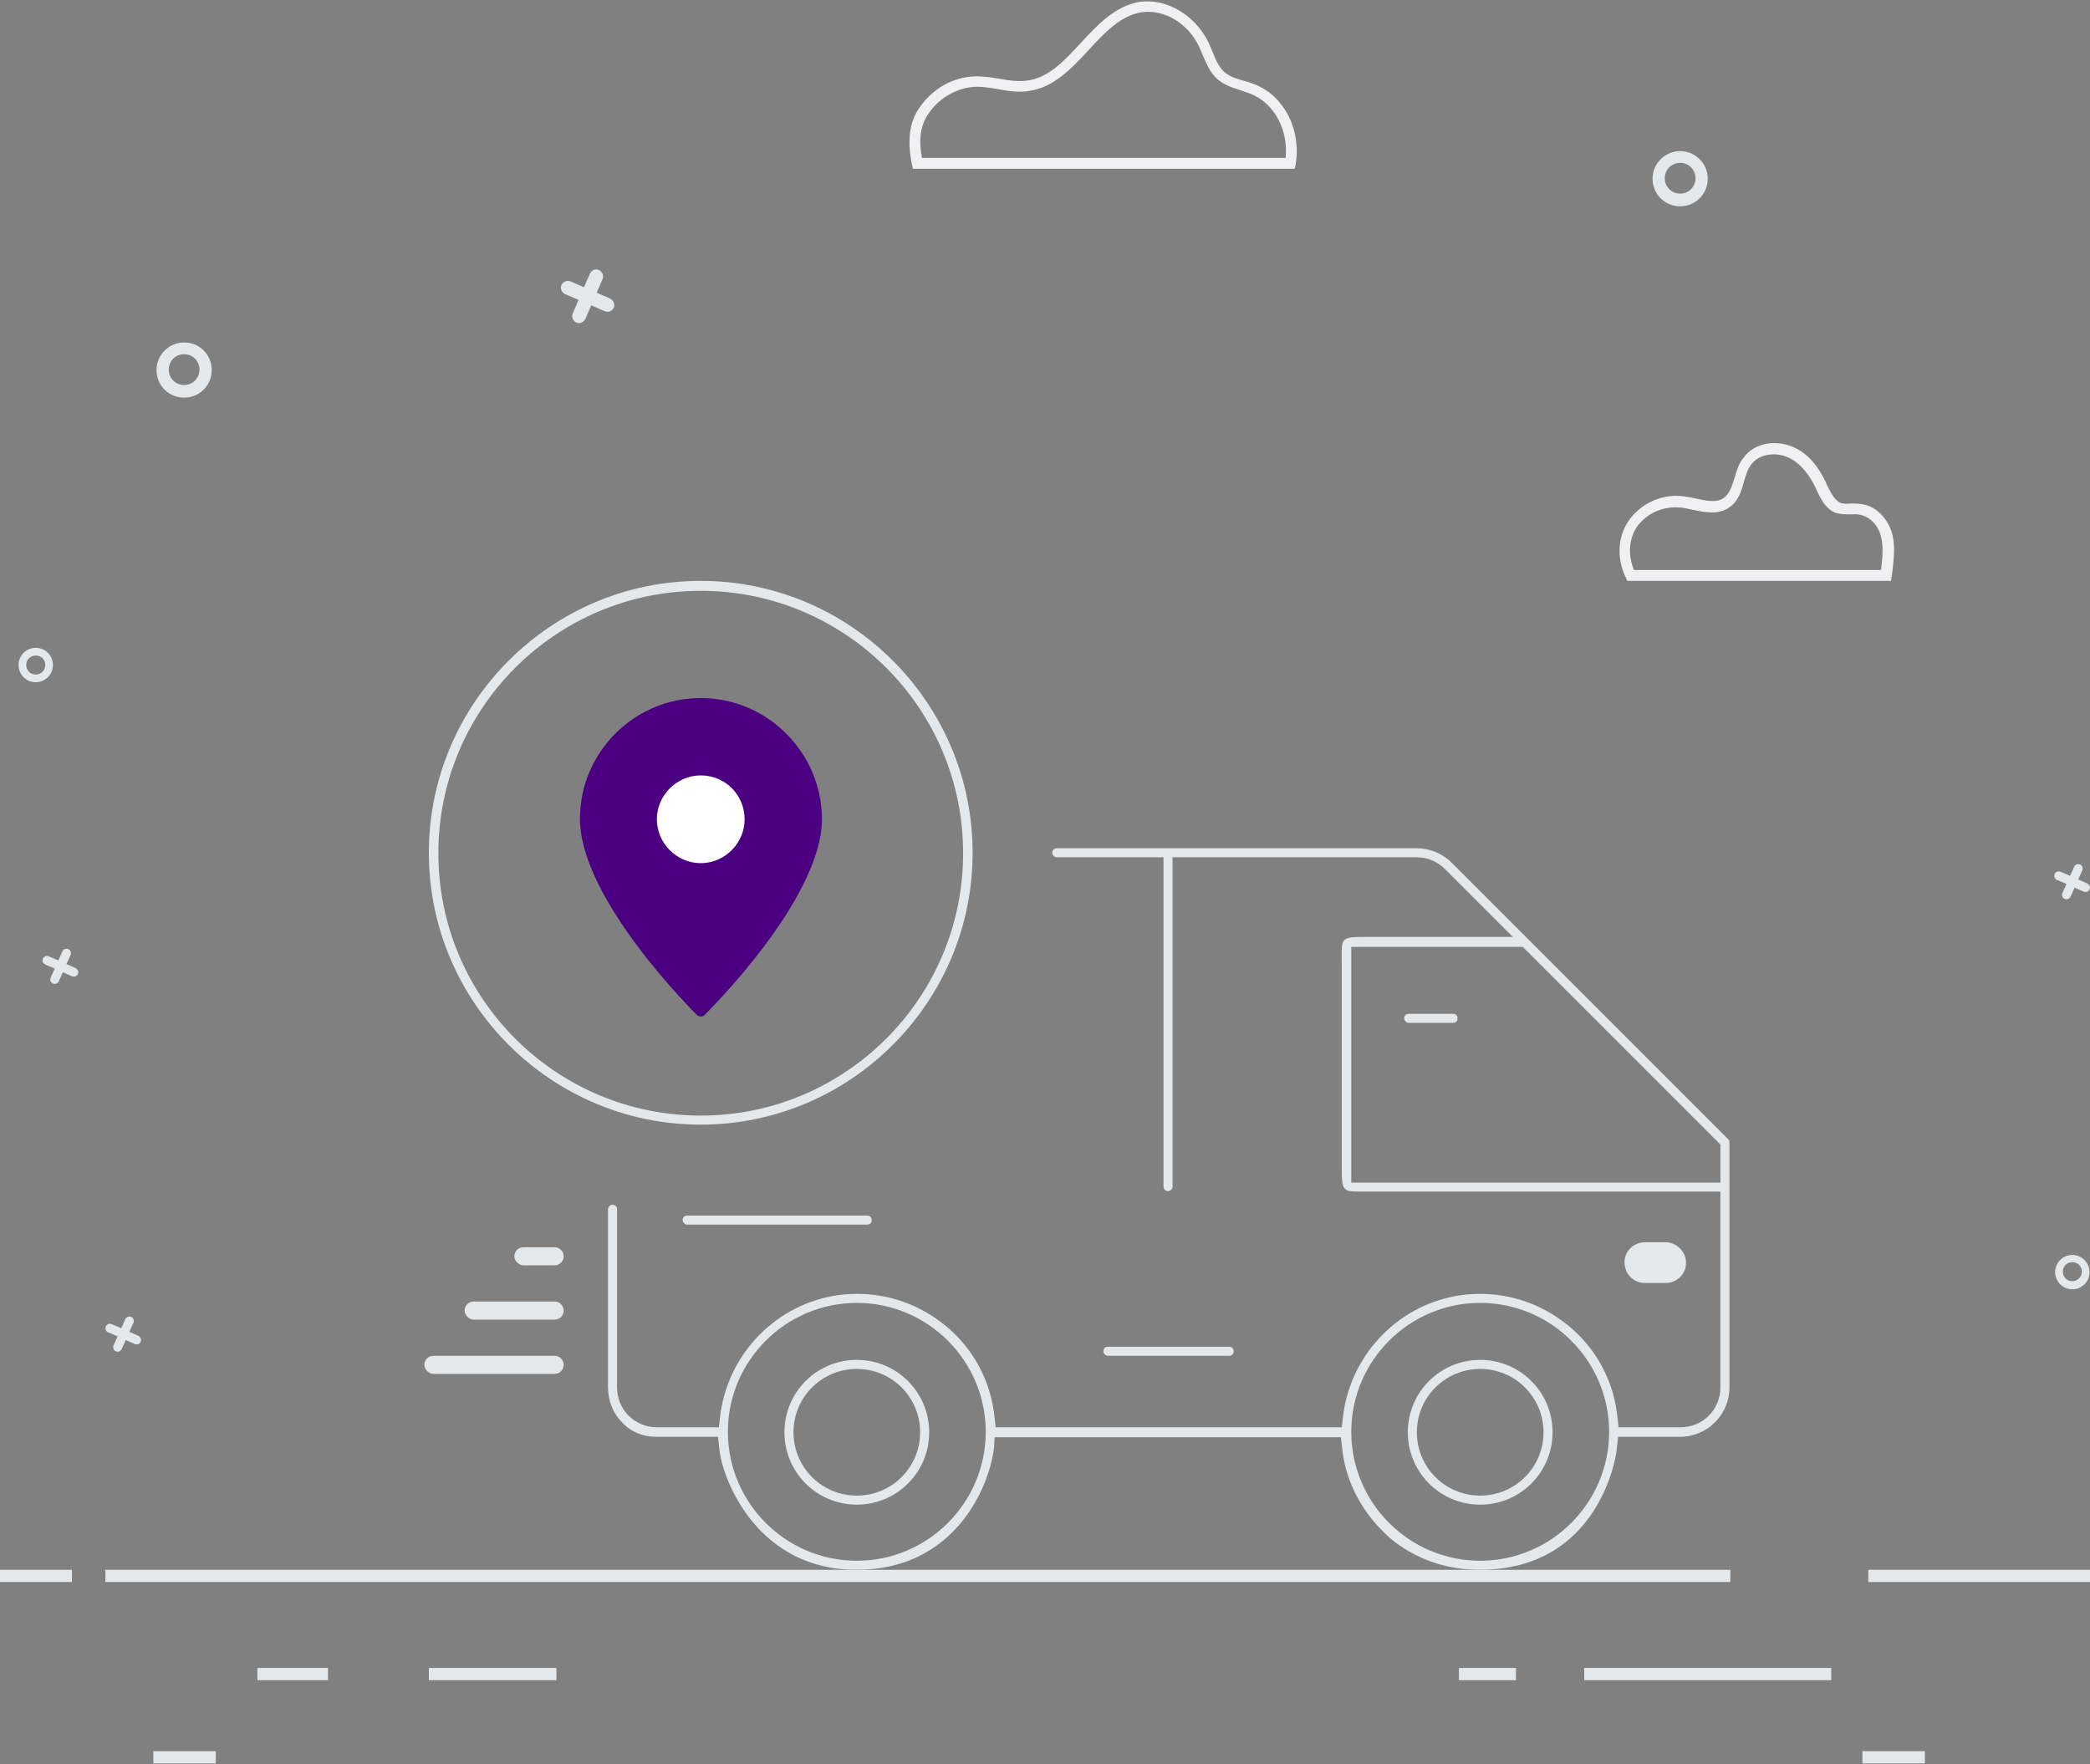 <?xml version="1.0" encoding="utf-8"?>
<!-- Generator: Adobe Illustrator 24.1.3, SVG Export Plug-In . SVG Version: 6.00 Build 0)  -->
<svg version="1.1" id="Layer_1" xmlns="http://www.w3.org/2000/svg" xmlns:xlink="http://www.w3.org/1999/xlink" x="0px" y="0px"
	 width="462px" height="390px" viewBox="0 0 462 390" enable-background="new 0 0 462 390" xml:space="preserve">
<rect x="0" y="0" width="462" height="390" fill="#808080" stroke="none"/>
<g>
	<path fill="#E4E8EA" d="M134.9,66l-3-1.3l1.3-3c0.3-0.7,0-1.6-0.8-2s-1.6,0-2,0.8l-1.3,3l-3-1.3c-0.7-0.3-1.6,0-2,0.8
		c-0.3,0.7,0,1.6,0.8,2l3,1.3l-1.3,3c-0.3,0.7,0,1.6,0.8,2c0.7,0.3,1.6,0,2-0.8l1.3-3l3,1.3c0.8,0.3,1.6,0,2-0.8
		C136,67.3,135.6,66.4,134.9,66z"/>
	<path fill="#E4E8EA" d="M16.7,214l-2-0.9l0.9-2c0.2-0.5,0-1.1-0.5-1.3s-1.1,0-1.3,0.5l-0.9,2l-2.1-0.9c-0.5-0.2-1.1,0-1.3,0.5
		s0,1.1,0.5,1.3l2.1,0.9l-0.9,2c-0.2,0.5,0,1.1,0.5,1.3s1.1,0,1.3-0.5l0.9-2l2,0.9c0.5,0.2,1.1,0,1.3-0.5
		C17.5,214.9,17.2,214.3,16.7,214z"/>
	<path fill="#E4E8EA" d="M461.4,195.3l-2-0.9l0.9-2c0.2-0.5,0-1.1-0.5-1.3s-1.1,0-1.3,0.5l-0.9,2l-2.1-0.9c-0.5-0.2-1.1,0-1.3,0.5
		s0,1.1,0.5,1.3l2.1,0.9l-0.9,2c-0.2,0.5,0,1.1,0.5,1.3s1.1,0,1.3-0.5l0.9-2l2,0.9c0.5,0.2,1.1,0,1.3-0.5
		C462.1,196.1,461.9,195.5,461.4,195.3z"/>
	<path fill="#E4E8EA" d="M30.6,295.3l-2-0.9l0.9-2c0.2-0.5,0-1.1-0.5-1.3c-0.5-0.2-1.1,0-1.3,0.5l-0.9,2l-2.1-0.9
		c-0.5-0.2-1.1,0-1.3,0.5c-0.2,0.5,0,1.1,0.5,1.3l2.1,0.9l-0.9,2c-0.2,0.5,0,1.1,0.5,1.3c0.5,0.2,1.1,0,1.3-0.5l0.9-2l2,0.9
		c0.5,0.2,1.1,0,1.3-0.5C31.3,296.1,31.1,295.5,30.6,295.3z"/>
	<path fill="#E4E8EA" d="M371.4,33.4c-3.3,0-6.1,2.7-6.1,6.1s2.7,6.1,6.1,6.1s6.1-2.7,6.1-6.1S374.7,33.4,371.4,33.4z M371.4,42.8
		c-1.9,0-3.4-1.5-3.4-3.4s1.5-3.4,3.4-3.4s3.4,1.5,3.4,3.4S373.3,42.8,371.4,42.8z"/>
	<path fill="#E4E8EA" d="M40.7,75.7c-3.3,0-6.1,2.7-6.1,6.1s2.7,6.1,6.1,6.1s6.1-2.7,6.1-6.1S44.1,75.7,40.7,75.7z M40.7,85.1
		c-1.9,0-3.4-1.5-3.4-3.4s1.5-3.4,3.4-3.4s3.4,1.5,3.4,3.4S42.6,85.1,40.7,85.1z"/>
	<path fill="#E4E8EA" d="M7.9,143.2c-2.1,0-3.8,1.7-3.8,3.8s1.7,3.8,3.8,3.8s3.8-1.7,3.8-3.8S10,143.2,7.9,143.2z M7.9,149.1
		c-1.2,0-2.1-0.9-2.1-2.1s0.9-2.1,2.1-2.1s2.1,0.9,2.1,2.1S9.1,149.1,7.9,149.1z"/>
	<path fill="#E4E8EA" d="M458.1,277.4c-2.1,0-3.8,1.7-3.8,3.8c0,2.1,1.7,3.8,3.8,3.8s3.8-1.7,3.8-3.8S460.1,277.4,458.1,277.4z
		 M458.1,283.2c-1.2,0-2.1-0.9-2.1-2.1s0.9-2.1,2.1-2.1s2.1,0.9,2.1,2.1S459.2,283.2,458.1,283.2z"/>
	<g>
		<g>
			<rect x="23.3" y="347" fill="#E4E8EA" width="359.2" height="2.7"/>
		</g>
		<g>
			<rect x="413" y="347" fill="#E4E8EA" width="49" height="2.7"/>
		</g>
		<g>
			<rect y="347" fill="#E4E8EA" width="15.9" height="2.7"/>
		</g>
		<g>
			<rect x="56.9" y="368.7" fill="#E4E8EA" width="15.6" height="2.7"/>
		</g>
		<g>
			<rect x="94.8" y="368.7" fill="#E4E8EA" width="28.2" height="2.7"/>
		</g>
		<g>
			<rect x="322.5" y="368.7" fill="#E4E8EA" width="12.6" height="2.7"/>
		</g>
		<g>
			<rect x="350.2" y="368.7" fill="#E4E8EA" width="54.6" height="2.7"/>
		</g>
		<g>
			<rect x="33.9" y="387.1" fill="#E4E8EA" width="13.8" height="2.7"/>
		</g>
		<g>
			<rect x="411.7" y="387.1" fill="#E4E8EA" width="13.8" height="2.7"/>
		</g>
	</g>
	<g>
		<path fill="#F0F0F2" d="M286.2,37.3h-84.4l-0.2-0.9c-1.1-5.3-0.6-9.6,1.8-12.8c2.8-4,7.2-6.5,11.8-6.7c1.9-0.1,3.8,0.2,5.7,0.5
			c2.2,0.4,4.2,0.7,6.2,0.4c4.7-0.6,8.2-4.4,11.8-8.3c3.7-4,7.6-8.2,13.1-9.1c5.9-0.8,12.3,3,15.2,9.1c0.3,0.7,0.6,1.4,0.9,2.1
			c0.6,1.6,1.3,3.1,2.4,4.2c1.2,1.1,2.8,1.6,4.6,2.1c0.8,0.2,1.6,0.5,2.4,0.8c6.4,2.6,10.2,10,8.9,17.7L286.2,37.3z M203.8,34.9
			h80.4c0.6-6.2-2.5-12-7.6-14.1c-0.7-0.3-1.5-0.5-2.2-0.8c-1.9-0.6-3.9-1.2-5.5-2.7c-1.5-1.4-2.2-3.3-3-5c-0.3-0.7-0.5-1.3-0.8-1.9
			c-2.4-5.2-7.7-8.4-12.7-7.7c-4.6,0.7-8.1,4.4-11.7,8.3c-3.8,4.1-7.7,8.3-13.2,9.1c-2.4,0.4-4.7,0-6.9-0.4
			c-1.8-0.3-3.5-0.6-5.2-0.5c-3.8,0.2-7.7,2.4-10,5.7C203.5,27.5,203,30.7,203.8,34.9z"/>
	</g>
	<g>
		<path fill="#F0F0F2" d="M418,128.4h-58.3l-0.3-0.7c-2.1-4.3-1.8-9.2,0.7-12.7c2.7-3.8,7.4-5.9,12-5.3c0.9,0.1,1.9,0.3,2.8,0.5
			c2.3,0.5,4.5,1,6.1-0.1c1.3-0.9,1.8-2.5,2.4-4.4c0.5-1.6,0.9-3.2,2-4.5c2.5-3.5,7.3-3.9,10.7-2.5c3.1,1.2,5.6,3.9,7.5,7.9l0.2,0.5
			c0.8,1.6,1.6,3.3,2.9,4c0.7,0.3,1.5,0.3,2.5,0.2c0.9,0,1.7,0,2.7,0.2c2.9,0.5,5.5,3.2,6.4,6.6c0.7,2.6,0.3,5.7,0,8.4L418,128.4z
			 M361.2,126h54.6c0.3-2.5,0.6-5.2,0-7.4c-0.6-2.5-2.5-4.4-4.6-4.8c-0.7-0.2-1.4-0.1-2.1-0.1c-1.1,0-2.3,0-3.5-0.4
			c-2.2-1-3.2-3.2-4.1-5.1l-0.2-0.5c-1.7-3.4-3.8-5.7-6.3-6.7s-6.1-0.8-7.9,1.7c-0.8,1-1.2,2.4-1.6,3.8c-0.6,2.2-1.3,4.4-3.3,5.7
			c-2.5,1.7-5.4,1-8,0.5c-0.9-0.2-1.7-0.4-2.6-0.5c-3.8-0.4-7.6,1.2-9.8,4.3C360.1,119.1,359.8,122.7,361.2,126z"/>
	</g>
	<g>
		<path fill="none" stroke="#E4E8EA" stroke-width="2" stroke-miterlimit="10" d="M189.4,301.6L189.4,301.6c8.3,0,15,6.7,15,15l0,0
			c0,8.3-6.7,15-15,15l0,0c-8.3,0-15-6.7-15-15l0,0C174.4,308.3,181.1,301.6,189.4,301.6z"/>
		<path fill="none" stroke="#E4E8EA" stroke-width="2" stroke-miterlimit="10" d="M327.2,301.6L327.2,301.6c8.3,0,15,6.7,15,15l0,0
			c0,8.3-6.7,15-15,15l0,0c-8.3,0-15-6.7-15-15l0,0C312.2,308.3,318.9,301.6,327.2,301.6z"/>
		<path fill="#E4E8EA" d="M122.6,299.7H95.8c-1.1,0-2,0.9-2,2c0,1,1,2,2,2h26.8c1.1,0,2-0.9,2-2S123.7,299.7,122.6,299.7z"/>
		<path fill="#E4E8EA" d="M122.6,287.7h-17.9c-1.1,0-2,0.9-2,2c0,1,1,2,2,2h17.9c1.1,0,2-0.9,2-2S123.7,287.7,122.6,287.7z"/>
		<path fill="#E4E8EA" d="M122.6,275.7h-6.9c-1.1,0-2,0.9-2,2c0,1,1,2,2,2h6.9c1.1,0,2-0.9,2-2S123.7,275.7,122.6,275.7z"/>
		<path fill="#E4E8EA" d="M154.9,128.4c-33.1,0-60.1,27-60.1,60.1s27,60.1,60.1,60.1s60.1-27,60.1-60.1S188,128.4,154.9,128.4z
			 M154.9,246.6c-32,0-58-26-58-58s26-58,58-58s58,26,58,58S186.9,246.6,154.9,246.6z"/>
		<path fill="#4B0082" d="M154.9,154.3c-14.7,0-26.7,12-26.7,26.7c0,17.9,25.6,43.1,25.9,43.4c0.2,0.2,0.6,0.3,0.9,0.3
			s0.5-0.1,0.7-0.3c0.3-0.3,26-25.5,26-43.4C181.6,166.3,169.6,154.3,154.9,154.3z"/>
		<path fill="#FFFFFF" d="M154.9,171.4c-5.3,0-9.7,4.4-9.7,9.7s4.4,9.7,9.7,9.7s9.7-4.4,9.7-9.7
			C164.6,175.7,160.3,171.4,154.9,171.4z"/>
		<path fill="#E4E8EA" d="M363.6,283.6h4.6c2.5,0,4.5-2,4.5-4.4c0-1.2-0.4-2.3-1.3-3.2c-0.9-0.9-2-1.4-3.2-1.4h-4.6
			c-2.5,0-4.5,2-4.5,4.4C359.1,281.6,361.1,283.6,363.6,283.6z"/>
		<path fill="#E4E8EA" d="M321.2,224.1h-9.8c-0.6,0-1,0.4-1,1c0,0.5,0.5,1,1,1h9.8c0.6,0,1-0.4,1-1S321.8,224.1,321.2,224.1z"/>
		<path fill="#E4E8EA" d="M271.7,297.7h-26.8c-0.6,0-1,0.4-1,1c0,0.5,0.5,1,1,1h26.8c0.6,0,1-0.4,1-1S272.3,297.7,271.7,297.7z"/>
		<path fill="#E4E8EA" d="M191.7,268.7h-39.8c-0.6,0-1,0.4-1,1c0,0.5,0.5,1,1,1h39.8c0.6,0,1-0.4,1-1S192.3,268.7,191.7,268.7z"/>
		<path fill="#E4E8EA" d="M145,317.6h13.7l0.4,3.4c0.9,6.5,8.5,26,30.2,26c24,0,30.5-22.1,30.5-28.3c0-0.6,0.1-1,0.1-1h76.5l0.4,3.4
			c0.9,6.5,4.1,12.7,8.9,17.4c0.3,0.3,7.6,8.5,21.4,8.5c26.4,0,30.1-25.2,30.2-26l0,0l0.4-3.4h13.7c6,0,10.9-4.9,10.9-10.9v-54.2
			c0-0.3-0.1-0.5-0.2-0.6l-0.1-0.1l-61.1-61.1c-2-2-4.8-3.2-7.7-3.2h-79.6c-0.6,0-1,0.5-1,1s0.5,1,1,1h23.6v72.8c0,0.6,0.5,1,1,1
			s1-0.5,1-1v-72.8h54c2.3,0,4.5,0.9,6.2,2.6l15,15h-31.8c-6.6,0-6,0-6,6v44.3c0,6.5,0,6,6,6h77.7v43.3c0,4.9-3.9,8.8-8.8,8.8h-13.7
			l-0.4-3.4c-1.1-8-5.4-15.2-11.9-20c-6.6-4.9-14.6-6.9-22.6-5.8c-13.3,1.9-23.9,12.5-25.9,25.9l-0.4,3.3h-76.5l-0.4-3.4
			c-1.1-8-5.4-15.2-11.9-20c-6.6-4.9-14.6-6.9-22.6-5.8c-13.3,1.9-23.9,12.5-25.9,25.9l-0.4,3.3h-13.7c-4.9,0-8.8-3.9-8.8-8.8v-39.4
			c0-0.6-0.5-1-1-1s-1,0.5-1,1v39.4c0,2.9,1.1,5.7,3.1,7.7C139.4,316.5,142.1,317.6,145,317.6z M298.7,261.4v-52.1h37.9l43.7,43.7
			v8.4H298.7z M327.2,288c15.7,0,28.5,12.8,28.5,28.5S342.9,345,327.2,345s-28.5-12.8-28.5-28.5S311.5,288,327.2,288z M189.4,288
			c15.7,0,28.5,12.8,28.5,28.5S205.1,345,189.4,345s-28.5-12.8-28.5-28.5S173.7,288,189.4,288z"/>
	</g>
</g>
</svg>
